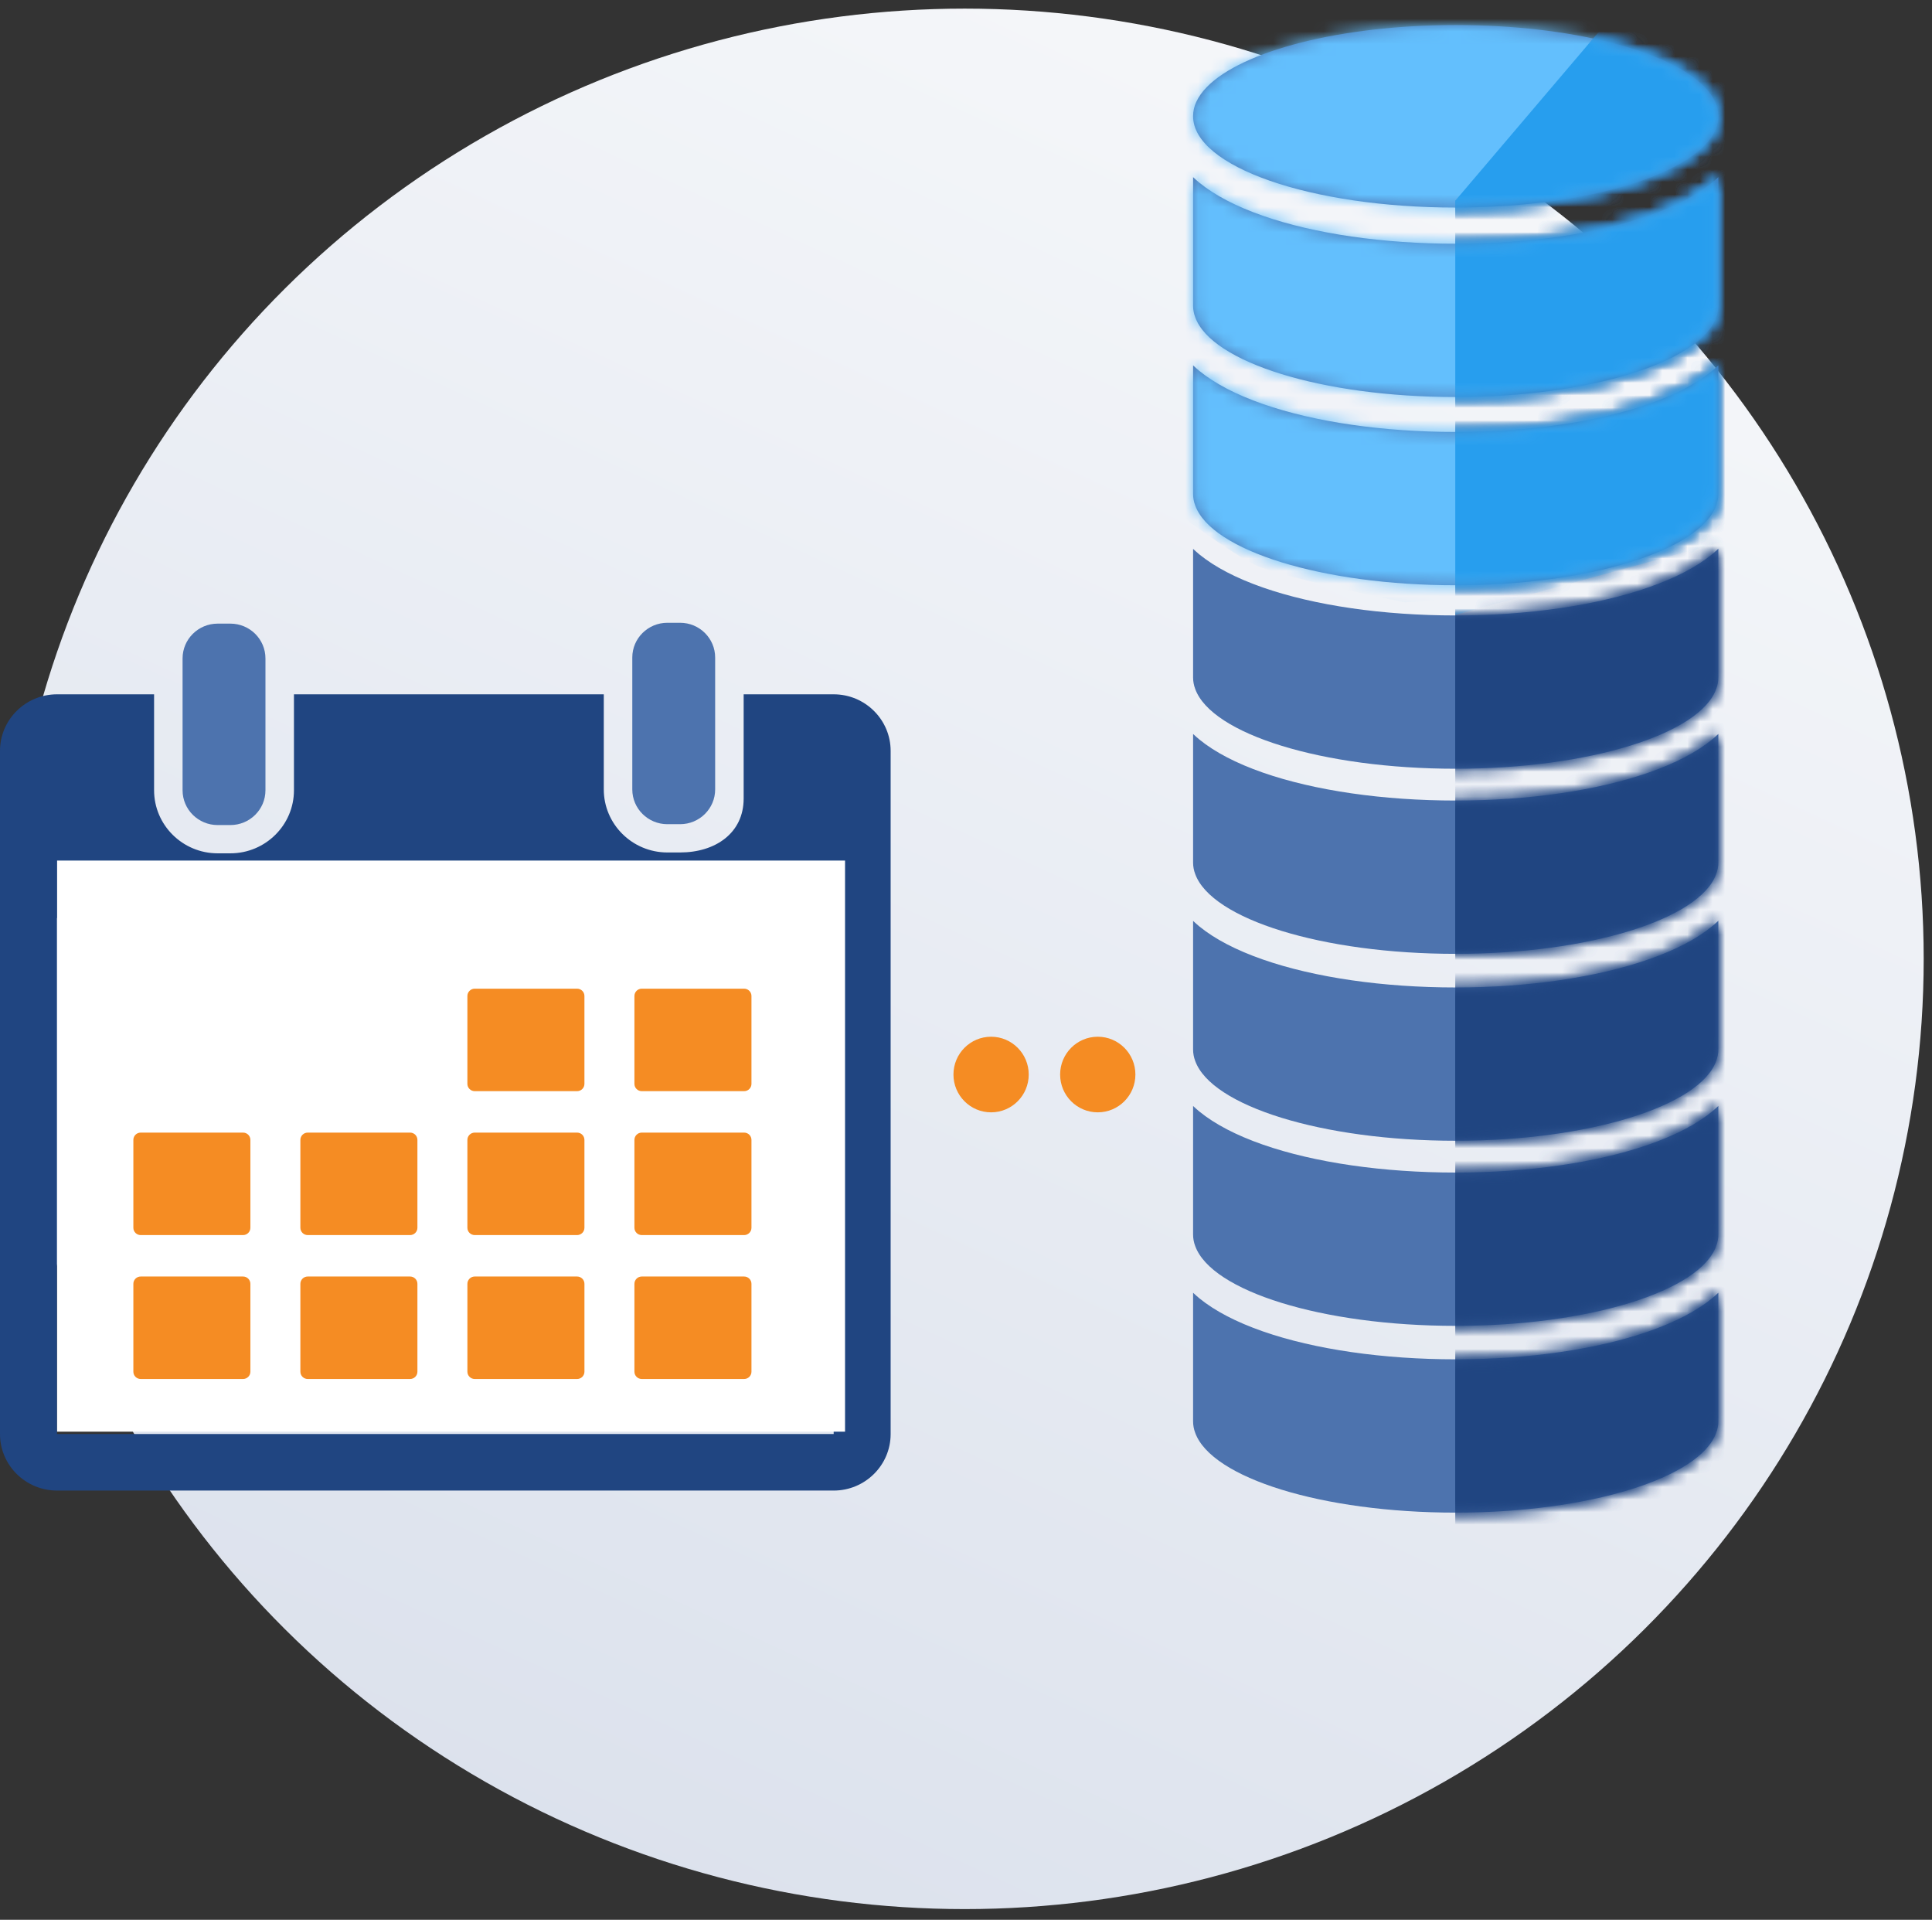 <?xml version="1.0" encoding="UTF-8" standalone="no"?>
<svg width="154px" height="153px" viewBox="0 0 154 153" version="1.1" xmlns="http://www.w3.org/2000/svg" xmlns:xlink="http://www.w3.org/1999/xlink" xmlns:sketch="http://www.bohemiancoding.com/sketch/ns">
    <rect x="0" y="0" width="154" height="153" fill="#333333" stroke="none"/>
    <!-- Generator: Sketch 3.4.3 (16618) - http://www.bohemiancoding.com/sketch -->
    <title>Group</title>
    <desc>Created with Sketch.</desc>
    <defs>
        <linearGradient x1="91.406%" y1="-32.876%" x2="16.335%" y2="123.197%" id="linearGradient-1">
            <stop stop-color="#FFFFFF" offset="0%"></stop>
            <stop stop-color="#D5DCE9" offset="100%"></stop>
        </linearGradient>
        <path d="M21.035,33.424 C15.26,33.424 9.798,32.637 5.667,31.197 C3.541,30.455 1.84,29.569 0.602,28.561 C0.422,28.417 0.262,28.262 0.101,28.118 L0.101,38.364 C0.101,38.674 0.157,38.984 0.271,39.283 C1.566,42.872 10.365,45.641 21.035,45.641 C31.695,45.641 40.503,42.872 41.798,39.283 C41.912,38.984 41.969,38.674 41.969,38.364 L41.969,28.118 C41.808,28.273 41.638,28.417 41.468,28.561 C40.239,29.569 38.538,30.455 36.402,31.197 C32.272,32.637 26.809,33.424 21.035,33.424 L21.035,33.424 Z M21.035,18.424 C15.26,18.424 9.798,17.637 5.667,16.197 C3.541,15.455 1.84,14.569 0.602,13.561 C0.422,13.417 0.262,13.262 0.101,13.118 L0.101,23.364 C0.101,23.674 0.157,23.984 0.271,24.283 C1.566,27.872 10.365,30.641 21.035,30.641 C31.695,30.641 40.503,27.872 41.798,24.283 C41.912,23.984 41.969,23.674 41.969,23.364 L41.969,13.118 C41.808,13.273 41.638,13.417 41.468,13.561 C40.239,14.569 38.538,15.455 36.402,16.197 C32.272,17.637 26.809,18.424 21.035,18.424 L21.035,18.424 Z M21.035,77.696 C15.26,77.696 9.798,76.909 5.667,75.469 C3.541,74.727 1.84,73.841 0.602,72.833 C0.422,72.689 0.262,72.534 0.101,72.39 L0.101,82.636 C0.101,82.946 0.157,83.256 0.271,83.555 C1.575,87.144 10.374,89.913 21.035,89.913 C31.695,89.913 40.503,87.144 41.798,83.555 C41.912,83.256 41.969,82.946 41.969,82.636 L41.969,72.379 C41.808,72.534 41.638,72.678 41.468,72.822 C40.239,73.83 38.538,74.716 36.402,75.458 C32.272,76.898 26.809,77.696 21.035,77.696 L21.035,77.696 Z M21.035,48.048 C15.26,48.048 9.798,47.261 5.667,45.821 C3.541,45.079 1.84,44.193 0.602,43.185 C0.422,43.041 0.262,42.886 0.101,42.742 L0.101,52.988 C0.101,53.298 0.157,53.608 0.271,53.908 C1.575,57.496 10.374,60.265 21.035,60.265 C31.695,60.265 40.503,57.496 41.798,53.908 C41.912,53.608 41.969,53.298 41.969,52.988 L41.969,42.731 C41.808,42.886 41.638,43.03 41.468,43.174 C40.239,44.182 38.538,45.068 36.402,45.81 C32.272,47.25 26.809,48.048 21.035,48.048 L21.035,48.048 Z M21.035,92.447 C15.26,92.447 9.798,91.66 5.667,90.221 C3.541,89.478 1.84,88.592 0.602,87.584 C0.422,87.44 0.262,87.285 0.101,87.141 L0.101,97.387 C0.101,97.697 0.157,98.007 0.271,98.306 C1.575,101.895 10.374,104.665 21.035,104.665 C31.695,104.665 40.503,101.895 41.798,98.306 C41.912,98.007 41.969,97.697 41.969,97.387 L41.969,87.141 C41.808,87.296 41.638,87.44 41.468,87.584 C40.239,88.592 38.538,89.478 36.402,90.221 C32.272,91.66 26.809,92.447 21.035,92.447 L21.035,92.447 Z M21.035,107.331 C15.26,107.331 9.798,106.545 5.667,105.105 C3.541,104.363 1.84,103.476 0.602,102.469 C0.422,102.324 0.262,102.17 0.101,102.026 L0.101,112.272 C0.101,112.582 0.157,112.892 0.271,113.191 C1.575,116.78 10.374,119.549 21.035,119.549 C31.695,119.549 40.503,116.78 41.798,113.191 C41.912,112.892 41.969,112.582 41.969,112.272 L41.969,102.026 C41.808,102.181 41.638,102.324 41.468,102.469 C40.239,103.476 38.538,104.363 36.402,105.105 C32.272,106.545 26.809,107.331 21.035,107.331 L21.035,107.331 Z M21.035,62.799 C15.26,62.799 9.798,62.012 5.667,60.573 C3.541,59.831 1.84,58.944 0.602,57.936 C0.422,57.792 0.262,57.637 0.101,57.493 L0.101,67.74 C0.101,68.049 0.157,68.359 0.271,68.658 C1.575,72.248 10.374,75.017 21.035,75.017 C31.695,75.017 40.503,72.248 41.798,68.658 C41.912,68.359 41.969,68.049 41.969,67.74 L41.969,57.493 C41.808,57.648 41.638,57.792 41.468,57.936 C40.239,58.944 38.538,59.831 36.402,60.573 C32.272,62.012 26.809,62.799 21.035,62.799 L21.035,62.799 Z M41.969,8.263 C41.969,7.865 41.874,7.477 41.704,7.1 C41.515,6.701 41.241,6.313 40.872,5.937 C38.075,3.057 30.25,0.997 21.035,0.997 C11.82,0.997 3.995,3.068 1.197,5.937 C0.828,6.313 0.554,6.701 0.366,7.1 C0.186,7.477 0.101,7.865 0.101,8.263 C0.101,12.284 9.476,15.541 21.035,15.541 C32.593,15.53 41.969,12.273 41.969,8.263 L41.969,8.263 Z" id="path-2"></path>
    </defs>
    <g id="Page-1" stroke="none" stroke-width="1" fill="none" fill-rule="evenodd" sketch:type="MSPage">
        <g id="4-Fixed-Income" sketch:type="MSArtboardGroup" transform="translate(-706, -441)">
            <g id="Group" sketch:type="MSLayerGroup" transform="translate(706, 441)">
                <ellipse id="Oval-298-Copy-2" fill="url(#linearGradient-1)" sketch:type="MSShapeGroup" cx="76.896" cy="76.416" rx="76.442" ry="75.729"></ellipse>
                <g transform="translate(95, 1)">
                    <mask id="mask-3" sketch:name="Mask Copy" fill="white">
                        <use xlink:href="#path-2"></use>
                    </mask>
                    <use id="Mask-Copy" fill="#4D73AE" sketch:type="MSShapeGroup" xlink:href="#path-2"></use>
                    <path d="M21,127 L21,14.996 L38,-5 L52,3 L52,127 L21,127 Z" id="Path-910-Copy-4" fill="#204581" sketch:type="MSShapeGroup" mask="url(#mask-3)"></path>
                    <path d="M21,127 L21,14.996 L38,-5 L52,3 L52,127 L21,127 Z" id="Path-910-Copy-5" fill="#204581" sketch:type="MSShapeGroup" mask="url(#mask-3)"></path>
                    <path d="M-2,12 L-1,40 C-1,40 3,43 5,44 C7,45 17,47 17,47 L31,46 L40,43 L45,38 L45,1 C45,1 27,-10 24,-10 C21,-10 0,-10 0,-7 C0,-4 -2,12 -2,12 Z" id="Path-924-Copy" fill="#63BFFD" sketch:type="MSShapeGroup" mask="url(#mask-3)"></path>
                    <path d="M21,48 L21,14.996 L38,-5 L52,3 L54,39 L21,48 Z" id="Path-910-Copy-6" fill="#279EEE" sketch:type="MSShapeGroup" mask="url(#mask-3)"></path>
                </g>
                <g id="calendar146" transform="translate(0, 49.468)" sketch:type="MSShapeGroup">
                    <path d="M17.348,16.285 L18.364,16.285 C19.907,16.285 21.159,15.044 21.159,13.513 L21.159,3.004 C21.159,1.474 19.907,0.232 18.364,0.232 L17.348,0.232 C15.805,0.232 14.553,1.474 14.553,3.004 L14.553,13.513 C14.553,15.044 15.805,16.285 17.348,16.285 L17.348,16.285 Z" id="Fill-1" fill="#4D73AE"></path>
                    <g id="Group-5">
                        <path d="M53.195,16.216 L54.211,16.216 C55.754,16.216 57.005,14.975 57.005,13.445 L57.005,2.935 C57.005,1.405 55.754,0.164 54.211,0.164 L53.195,0.164 C51.651,0.164 50.4,1.405 50.4,2.935 L50.4,13.445 C50.4,14.975 51.652,16.216 53.195,16.216 L53.195,16.216 Z" id="Fill-2" fill="#4D73AE"></path>
                        <path d="M66.45,5.865 L59.277,5.865 L59.277,14.171 C59.277,16.941 57.004,18.469 54.211,18.469 L53.195,18.469 C50.402,18.469 48.128,16.215 48.128,13.445 L48.128,5.865 L23.431,5.865 L23.431,13.513 C23.431,16.284 21.157,18.538 18.364,18.538 L17.348,18.538 C14.555,18.538 12.282,16.284 12.282,13.513 L12.282,5.865 L4.543,5.865 C2.038,5.865 0,7.886 0,10.371 L0,64.818 C0,67.303 2.038,69.323 4.543,69.323 L66.45,69.323 C68.955,69.323 70.993,67.303 70.993,64.818 L70.993,10.371 C70.993,7.886 68.955,5.865 66.45,5.865 L66.45,5.865 Z M66.45,64.818 L4.543,64.818 L4.543,23.701 L66.45,23.701 L66.452,64.818 L66.45,64.818 L66.45,64.818 Z" id="Fill-4" fill="#204581"></path>
                    </g>
                    <rect id="Rectangle-267" fill="#FFFFFF" x="4.551" y="19.115" width="62.808" height="45.513"></rect>
                    <path d="M37.842,37.492 L46,37.492 C46.323,37.492 46.585,37.233 46.585,36.912 L46.585,29.906 C46.585,29.585 46.323,29.325 46,29.325 L37.842,29.325 C37.519,29.325 37.256,29.585 37.256,29.906 L37.256,36.912 C37.256,37.233 37.519,37.492 37.842,37.492 L37.842,37.492 Z" id="Fill-6" fill="#F58C23"></path>
                    <path d="M51.156,37.492 L59.314,37.492 C59.637,37.492 59.899,37.233 59.899,36.912 L59.899,29.906 C59.899,29.585 59.637,29.325 59.314,29.325 L51.156,29.325 C50.833,29.325 50.57,29.585 50.57,29.906 L50.57,36.912 C50.57,37.233 50.833,37.492 51.156,37.492 L51.156,37.492 Z" id="Fill-7" fill="#F58C23"></path>
                    <path d="M11.215,48.962 L19.373,48.962 C19.696,48.962 19.959,48.702 19.959,48.381 L19.959,41.376 C19.959,41.054 19.696,40.795 19.373,40.795 L11.215,40.795 C10.892,40.795 10.63,41.054 10.63,41.376 L10.63,48.381 C10.63,48.702 10.892,48.962 11.215,48.962 L11.215,48.962 Z" id="Fill-8" fill="#F58C23"></path>
                    <path d="M24.528,48.962 L32.687,48.962 C33.01,48.962 33.272,48.702 33.272,48.381 L33.272,41.376 C33.272,41.054 33.01,40.795 32.687,40.795 L24.528,40.795 C24.205,40.795 23.943,41.054 23.943,41.376 L23.943,48.381 C23.943,48.702 24.205,48.962 24.528,48.962 L24.528,48.962 Z" id="Fill-9" fill="#F58C23"></path>
                    <path d="M37.842,48.962 L46,48.962 C46.323,48.962 46.585,48.702 46.585,48.381 L46.585,41.376 C46.585,41.054 46.323,40.795 46,40.795 L37.842,40.795 C37.519,40.795 37.256,41.054 37.256,41.376 L37.256,48.381 C37.256,48.702 37.519,48.962 37.842,48.962 L37.842,48.962 Z" id="Fill-10" fill="#F58C23"></path>
                    <path d="M51.156,48.962 L59.314,48.962 C59.637,48.962 59.899,48.702 59.899,48.381 L59.899,41.376 C59.899,41.054 59.637,40.795 59.314,40.795 L51.156,40.795 C50.833,40.795 50.57,41.054 50.57,41.376 L50.57,48.381 C50.57,48.702 50.833,48.962 51.156,48.962 L51.156,48.962 Z" id="Fill-11" fill="#F58C23"></path>
                    <path d="M19.373,52.264 L11.215,52.264 C10.892,52.264 10.63,52.524 10.63,52.845 L10.63,59.851 C10.63,60.171 10.892,60.431 11.215,60.431 L19.373,60.431 C19.696,60.431 19.959,60.171 19.959,59.851 L19.959,52.845 C19.959,52.524 19.696,52.264 19.373,52.264 L19.373,52.264 Z" id="Fill-12" fill="#F58C23"></path>
                    <path d="M32.687,52.264 L24.528,52.264 C24.205,52.264 23.943,52.524 23.943,52.845 L23.943,59.851 C23.943,60.171 24.205,60.431 24.528,60.431 L32.687,60.431 C33.01,60.431 33.272,60.171 33.272,59.851 L33.272,52.845 C33.272,52.524 33.01,52.264 32.687,52.264 L32.687,52.264 Z" id="Fill-13" fill="#F58C23"></path>
                    <path d="M46,52.264 L37.842,52.264 C37.519,52.264 37.257,52.524 37.257,52.845 L37.257,59.851 C37.257,60.171 37.519,60.431 37.842,60.431 L46,60.431 C46.323,60.431 46.586,60.171 46.586,59.851 L46.586,52.845 C46.586,52.524 46.323,52.264 46,52.264 L46,52.264 Z" id="Fill-14" fill="#F58C23"></path>
                    <path d="M59.314,52.264 L51.156,52.264 C50.833,52.264 50.57,52.524 50.57,52.845 L50.57,59.851 C50.57,60.171 50.833,60.431 51.156,60.431 L59.314,60.431 C59.637,60.431 59.899,60.171 59.899,59.851 L59.899,52.845 C59.899,52.524 59.637,52.264 59.314,52.264 L59.314,52.264 Z" id="Fill-15" fill="#F58C23"></path>
                </g>
                <ellipse id="Oval-77-Copy-9" fill="#F58C23" sketch:type="MSShapeGroup" cx="87.503" cy="85.635" rx="3" ry="3.013"></ellipse>
                <ellipse id="Oval-77-Copy-8" fill="#F58C23" sketch:type="MSShapeGroup" cx="79" cy="85.635" rx="3" ry="3.013"></ellipse>
            </g>
        </g>
    </g>
</svg>